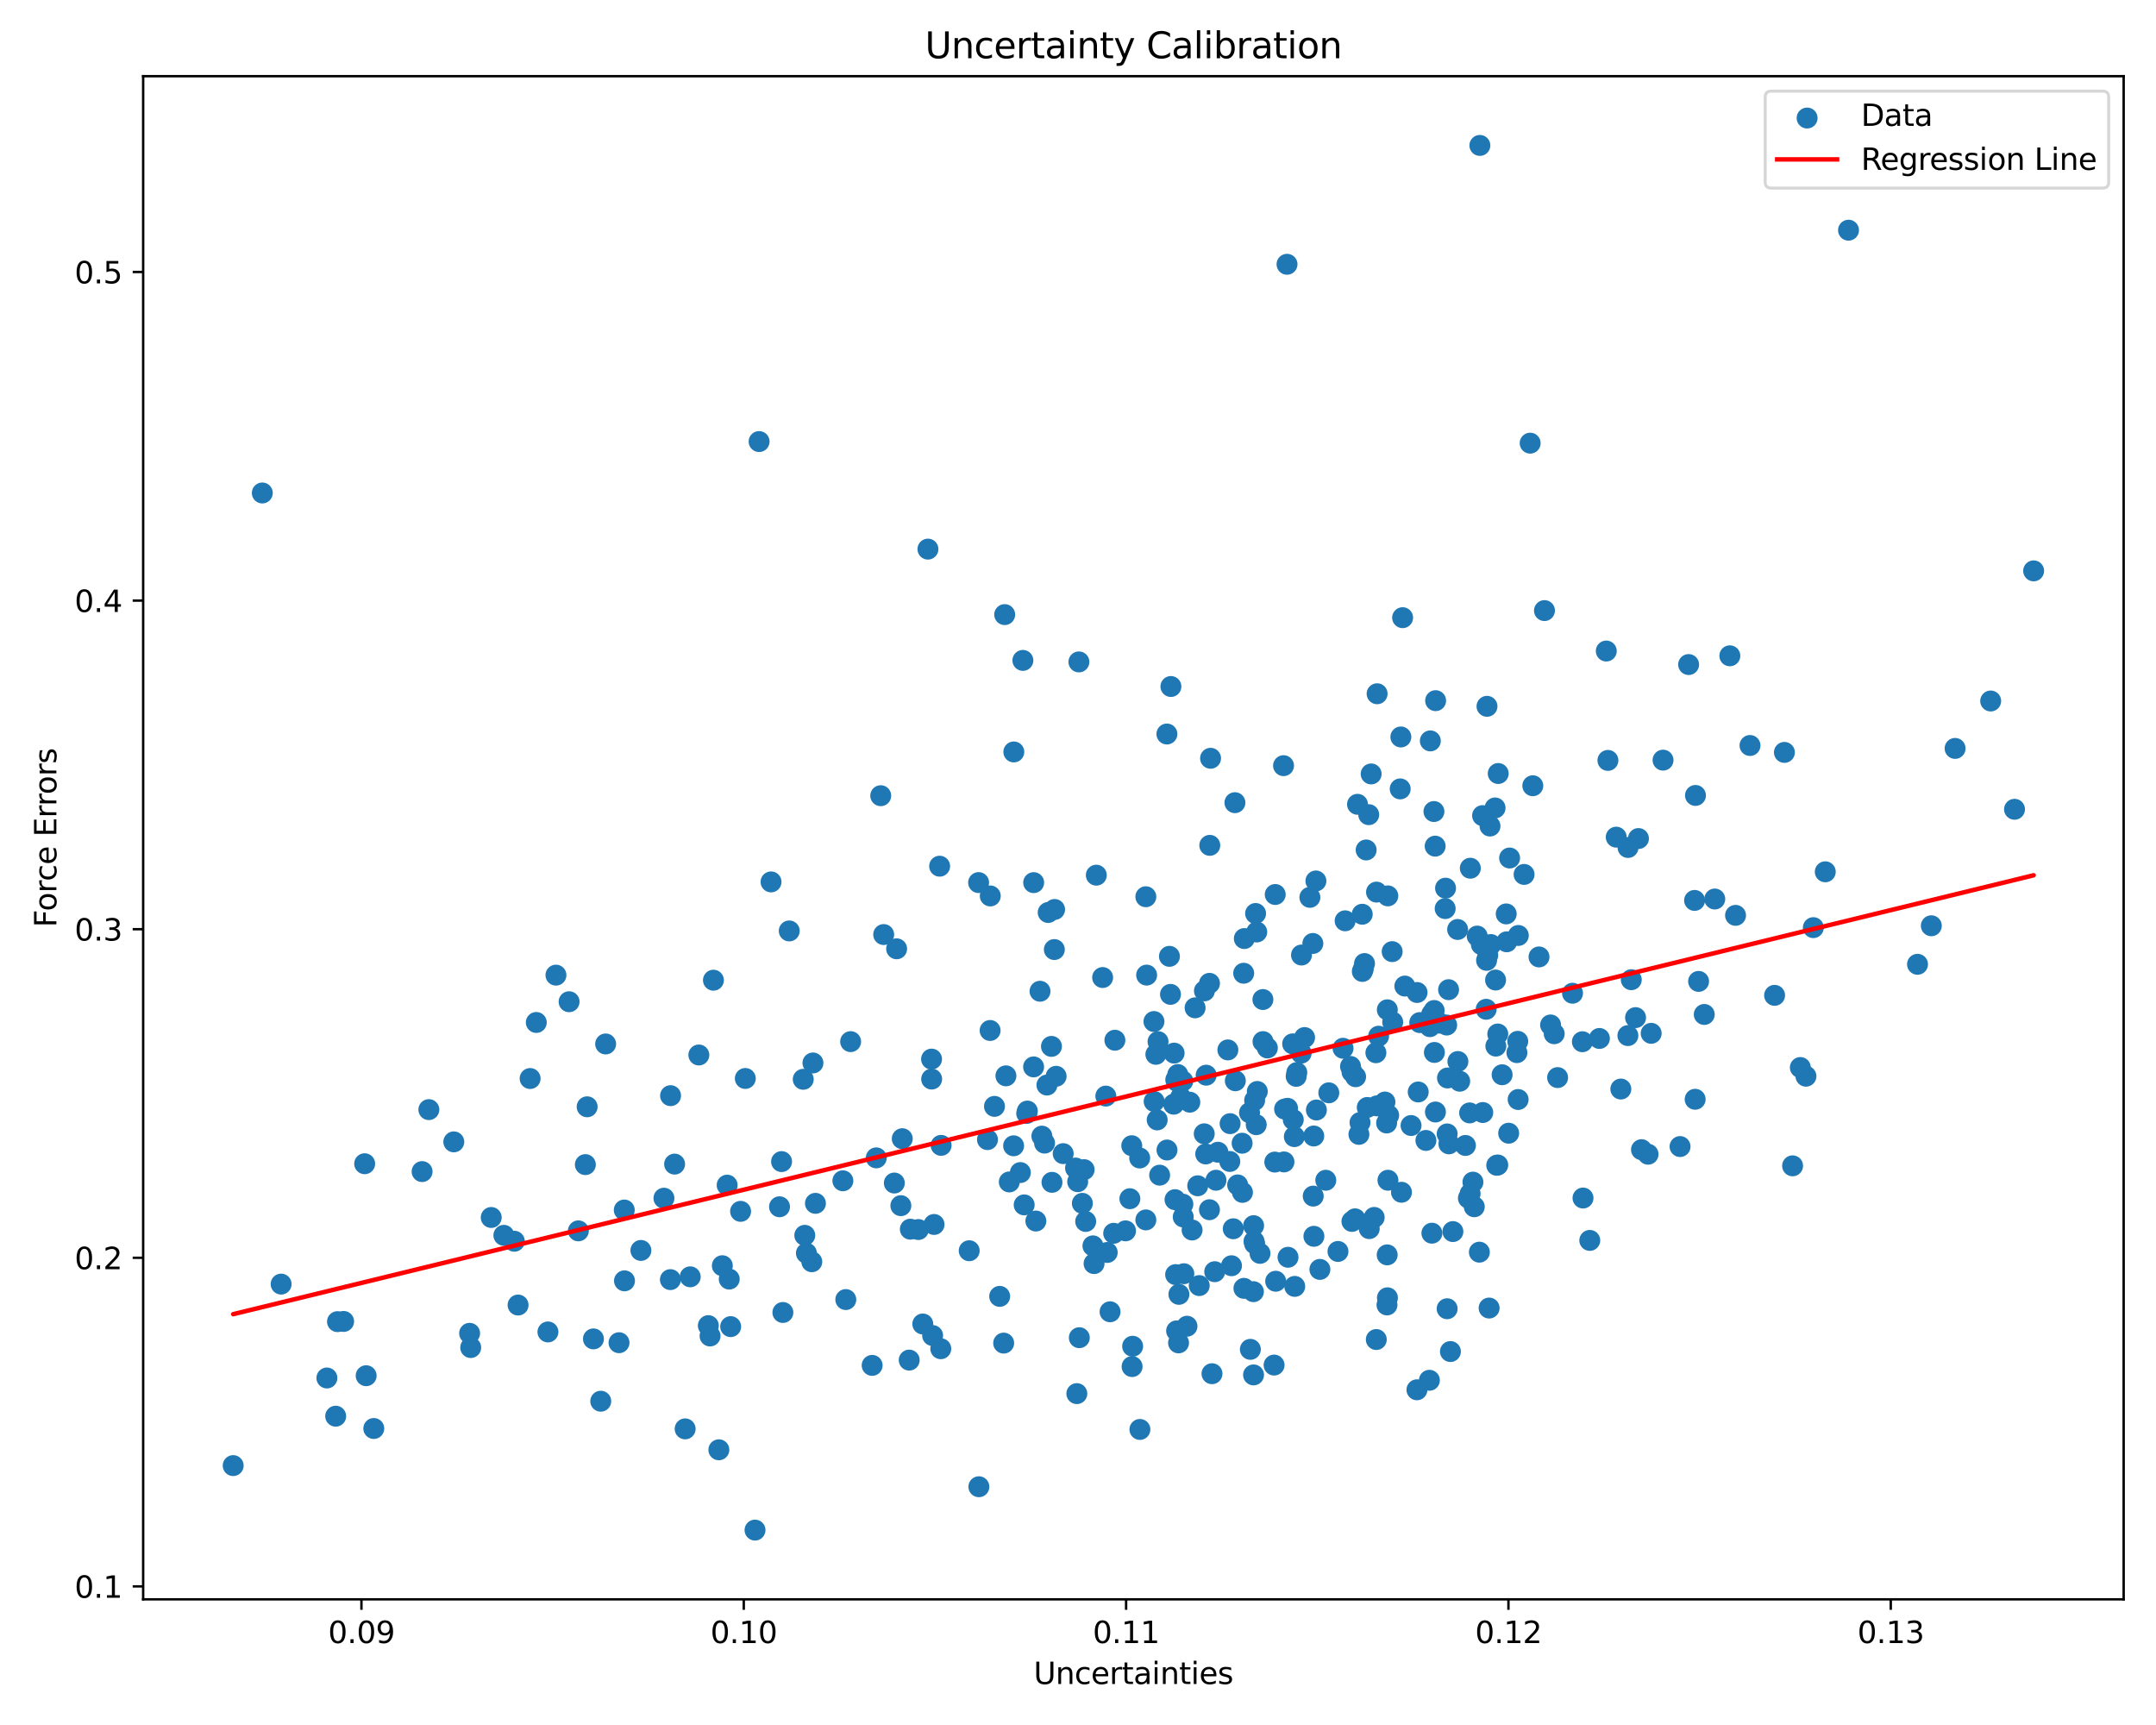 <?xml version="1.0" encoding="utf-8" standalone="no"?>
<!DOCTYPE svg PUBLIC "-//W3C//DTD SVG 1.1//EN"
  "http://www.w3.org/Graphics/SVG/1.1/DTD/svg11.dtd">
<svg xmlns:xlink="http://www.w3.org/1999/xlink" width="720pt" height="576pt" viewBox="0 0 720 576" xmlns="http://www.w3.org/2000/svg" version="1.1">
 <defs>
  <style type="text/css">*{stroke-linejoin: round; stroke-linecap: butt}</style>
 </defs>
 <g id="figure_1">
  <g id="patch_1">
   <path d="M 0 576 
L 720 576 
L 720 0 
L 0 0 
z
" style="fill: #ffffff"/>
  </g>
  <g id="axes_1">
   <g id="patch_2">
    <path d="M 47.81 534.04 
L 709.2 534.04 
L 709.2 25.44 
L 47.81 25.44 
z
" style="fill: #ffffff"/>
   </g>
   <g id="PathCollection_1">
    <defs>
     <path id="mc7ccb0e125" d="M 0 3 
C 0.796 3 1.559 2.684 2.121 2.121 
C 2.684 1.559 3 0.796 3 0 
C 3 -0.796 2.684 -1.559 2.121 -2.121 
C 1.559 -2.684 0.796 -3 0 -3 
C -0.796 -3 -1.559 -2.684 -2.121 -2.121 
C -2.684 -1.559 -3 -0.796 -3 0 
C -3 0.796 -2.684 1.559 -2.121 2.121 
C -1.559 2.684 -0.796 3 0 3 
z
" style="stroke: #1f77b4"/>
    </defs>
    <g clip-path="url(#pdde251d360)">
     <use xlink:href="#mc7ccb0e125" x="386.444" y="373.955" style="fill: #1f77b4; stroke: #1f77b4"/>
     <use xlink:href="#mc7ccb0e125" x="206.722" y="448.349" style="fill: #1f77b4; stroke: #1f77b4"/>
     <use xlink:href="#mc7ccb0e125" x="397.344" y="368.035" style="fill: #1f77b4; stroke: #1f77b4"/>
     <use xlink:href="#mc7ccb0e125" x="360.44" y="446.673" style="fill: #1f77b4; stroke: #1f77b4"/>
     <use xlink:href="#mc7ccb0e125" x="483.394" y="359.953" style="fill: #1f77b4; stroke: #1f77b4"/>
     <use xlink:href="#mc7ccb0e125" x="396.395" y="442.843" style="fill: #1f77b4; stroke: #1f77b4"/>
     <use xlink:href="#mc7ccb0e125" x="87.597" y="164.612" style="fill: #1f77b4; stroke: #1f77b4"/>
     <use xlink:href="#mc7ccb0e125" x="468.024" y="398.111" style="fill: #1f77b4; stroke: #1f77b4"/>
     <use xlink:href="#mc7ccb0e125" x="609.555" y="291.105" style="fill: #1f77b4; stroke: #1f77b4"/>
     <use xlink:href="#mc7ccb0e125" x="569.141" y="338.74" style="fill: #1f77b4; stroke: #1f77b4"/>
     <use xlink:href="#mc7ccb0e125" x="291.258" y="455.919" style="fill: #1f77b4; stroke: #1f77b4"/>
     <use xlink:href="#mc7ccb0e125" x="411.845" y="410.3" style="fill: #1f77b4; stroke: #1f77b4"/>
     <use xlink:href="#mc7ccb0e125" x="238.253" y="327.302" style="fill: #1f77b4; stroke: #1f77b4"/>
     <use xlink:href="#mc7ccb0e125" x="247.323" y="404.484" style="fill: #1f77b4; stroke: #1f77b4"/>
     <use xlink:href="#mc7ccb0e125" x="464.917" y="317.759" style="fill: #1f77b4; stroke: #1f77b4"/>
     <use xlink:href="#mc7ccb0e125" x="236.548" y="442.648" style="fill: #1f77b4; stroke: #1f77b4"/>
     <use xlink:href="#mc7ccb0e125" x="294.123" y="265.697" style="fill: #1f77b4; stroke: #1f77b4"/>
     <use xlink:href="#mc7ccb0e125" x="109.168" y="460.127" style="fill: #1f77b4; stroke: #1f77b4"/>
     <use xlink:href="#mc7ccb0e125" x="253.504" y="147.442" style="fill: #1f77b4; stroke: #1f77b4"/>
     <use xlink:href="#mc7ccb0e125" x="603.101" y="359.357" style="fill: #1f77b4; stroke: #1f77b4"/>
     <use xlink:href="#mc7ccb0e125" x="306.69" y="410.558" style="fill: #1f77b4; stroke: #1f77b4"/>
     <use xlink:href="#mc7ccb0e125" x="410.795" y="375.202" style="fill: #1f77b4; stroke: #1f77b4"/>
     <use xlink:href="#mc7ccb0e125" x="284.069" y="347.815" style="fill: #1f77b4; stroke: #1f77b4"/>
     <use xlink:href="#mc7ccb0e125" x="223.941" y="365.856" style="fill: #1f77b4; stroke: #1f77b4"/>
     <use xlink:href="#mc7ccb0e125" x="449.211" y="307.472" style="fill: #1f77b4; stroke: #1f77b4"/>
     <use xlink:href="#mc7ccb0e125" x="171.765" y="414.468" style="fill: #1f77b4; stroke: #1f77b4"/>
     <use xlink:href="#mc7ccb0e125" x="233.38" y="352.277" style="fill: #1f77b4; stroke: #1f77b4"/>
     <use xlink:href="#mc7ccb0e125" x="525.146" y="331.651" style="fill: #1f77b4; stroke: #1f77b4"/>
     <use xlink:href="#mc7ccb0e125" x="426.018" y="427.824" style="fill: #1f77b4; stroke: #1f77b4"/>
     <use xlink:href="#mc7ccb0e125" x="369.291" y="366.001" style="fill: #1f77b4; stroke: #1f77b4"/>
     <use xlink:href="#mc7ccb0e125" x="478.121" y="338.625" style="fill: #1f77b4; stroke: #1f77b4"/>
     <use xlink:href="#mc7ccb0e125" x="370.706" y="438.02" style="fill: #1f77b4; stroke: #1f77b4"/>
     <use xlink:href="#mc7ccb0e125" x="300.841" y="402.589" style="fill: #1f77b4; stroke: #1f77b4"/>
     <use xlink:href="#mc7ccb0e125" x="359.894" y="394.587" style="fill: #1f77b4; stroke: #1f77b4"/>
     <use xlink:href="#mc7ccb0e125" x="377.324" y="400.264" style="fill: #1f77b4; stroke: #1f77b4"/>
     <use xlink:href="#mc7ccb0e125" x="487.473" y="361.032" style="fill: #1f77b4; stroke: #1f77b4"/>
     <use xlink:href="#mc7ccb0e125" x="425.866" y="298.685" style="fill: #1f77b4; stroke: #1f77b4"/>
     <use xlink:href="#mc7ccb0e125" x="434.53" y="351.665" style="fill: #1f77b4; stroke: #1f77b4"/>
     <use xlink:href="#mc7ccb0e125" x="483.867" y="381.947" style="fill: #1f77b4; stroke: #1f77b4"/>
     <use xlink:href="#mc7ccb0e125" x="351.313" y="394.799" style="fill: #1f77b4; stroke: #1f77b4"/>
     <use xlink:href="#mc7ccb0e125" x="371.92" y="411.814" style="fill: #1f77b4; stroke: #1f77b4"/>
     <use xlink:href="#mc7ccb0e125" x="230.5" y="426.346" style="fill: #1f77b4; stroke: #1f77b4"/>
     <use xlink:href="#mc7ccb0e125" x="340.749" y="391.533" style="fill: #1f77b4; stroke: #1f77b4"/>
     <use xlink:href="#mc7ccb0e125" x="483.275" y="437.005" style="fill: #1f77b4; stroke: #1f77b4"/>
     <use xlink:href="#mc7ccb0e125" x="208.474" y="404.039" style="fill: #1f77b4; stroke: #1f77b4"/>
     <use xlink:href="#mc7ccb0e125" x="392.4" y="400.583" style="fill: #1f77b4; stroke: #1f77b4"/>
     <use xlink:href="#mc7ccb0e125" x="121.784" y="388.586" style="fill: #1f77b4; stroke: #1f77b4"/>
     <use xlink:href="#mc7ccb0e125" x="493.318" y="312.573" style="fill: #1f77b4; stroke: #1f77b4"/>
     <use xlink:href="#mc7ccb0e125" x="494.205" y="48.558" style="fill: #1f77b4; stroke: #1f77b4"/>
     <use xlink:href="#mc7ccb0e125" x="451.516" y="357.963" style="fill: #1f77b4; stroke: #1f77b4"/>
     <use xlink:href="#mc7ccb0e125" x="151.547" y="381.284" style="fill: #1f77b4; stroke: #1f77b4"/>
     <use xlink:href="#mc7ccb0e125" x="478.94" y="337.42" style="fill: #1f77b4; stroke: #1f77b4"/>
     <use xlink:href="#mc7ccb0e125" x="480.79" y="341.641" style="fill: #1f77b4; stroke: #1f77b4"/>
     <use xlink:href="#mc7ccb0e125" x="402.223" y="330.86" style="fill: #1f77b4; stroke: #1f77b4"/>
     <use xlink:href="#mc7ccb0e125" x="455.681" y="321.745" style="fill: #1f77b4; stroke: #1f77b4"/>
     <use xlink:href="#mc7ccb0e125" x="223.879" y="427.282" style="fill: #1f77b4; stroke: #1f77b4"/>
     <use xlink:href="#mc7ccb0e125" x="478.867" y="270.981" style="fill: #1f77b4; stroke: #1f77b4"/>
     <use xlink:href="#mc7ccb0e125" x="584.419" y="248.93" style="fill: #1f77b4; stroke: #1f77b4"/>
     <use xlink:href="#mc7ccb0e125" x="404.27" y="253.202" style="fill: #1f77b4; stroke: #1f77b4"/>
     <use xlink:href="#mc7ccb0e125" x="299.43" y="316.816" style="fill: #1f77b4; stroke: #1f77b4"/>
     <use xlink:href="#mc7ccb0e125" x="362.567" y="407.854" style="fill: #1f77b4; stroke: #1f77b4"/>
     <use xlink:href="#mc7ccb0e125" x="446.82" y="417.877" style="fill: #1f77b4; stroke: #1f77b4"/>
     <use xlink:href="#mc7ccb0e125" x="385.43" y="367.789" style="fill: #1f77b4; stroke: #1f77b4"/>
     <use xlink:href="#mc7ccb0e125" x="499.836" y="389.104" style="fill: #1f77b4; stroke: #1f77b4"/>
     <use xlink:href="#mc7ccb0e125" x="565.907" y="300.663" style="fill: #1f77b4; stroke: #1f77b4"/>
     <use xlink:href="#mc7ccb0e125" x="477.662" y="247.394" style="fill: #1f77b4; stroke: #1f77b4"/>
     <use xlink:href="#mc7ccb0e125" x="403.911" y="328.349" style="fill: #1f77b4; stroke: #1f77b4"/>
     <use xlink:href="#mc7ccb0e125" x="382.919" y="325.6" style="fill: #1f77b4; stroke: #1f77b4"/>
     <use xlink:href="#mc7ccb0e125" x="536.964" y="253.909" style="fill: #1f77b4; stroke: #1f77b4"/>
     <use xlink:href="#mc7ccb0e125" x="500.333" y="258.286" style="fill: #1f77b4; stroke: #1f77b4"/>
     <use xlink:href="#mc7ccb0e125" x="349.623" y="362.313" style="fill: #1f77b4; stroke: #1f77b4"/>
     <use xlink:href="#mc7ccb0e125" x="546.2" y="339.797" style="fill: #1f77b4; stroke: #1f77b4"/>
     <use xlink:href="#mc7ccb0e125" x="513.957" y="319.533" style="fill: #1f77b4; stroke: #1f77b4"/>
     <use xlink:href="#mc7ccb0e125" x="500.178" y="389.001" style="fill: #1f77b4; stroke: #1f77b4"/>
     <use xlink:href="#mc7ccb0e125" x="372.32" y="347.346" style="fill: #1f77b4; stroke: #1f77b4"/>
     <use xlink:href="#mc7ccb0e125" x="362.048" y="390.564" style="fill: #1f77b4; stroke: #1f77b4"/>
     <use xlink:href="#mc7ccb0e125" x="395.342" y="425.315" style="fill: #1f77b4; stroke: #1f77b4"/>
     <use xlink:href="#mc7ccb0e125" x="463.748" y="372.419" style="fill: #1f77b4; stroke: #1f77b4"/>
     <use xlink:href="#mc7ccb0e125" x="672.754" y="270.23" style="fill: #1f77b4; stroke: #1f77b4"/>
     <use xlink:href="#mc7ccb0e125" x="508.972" y="291.983" style="fill: #1f77b4; stroke: #1f77b4"/>
     <use xlink:href="#mc7ccb0e125" x="282.459" y="433.942" style="fill: #1f77b4; stroke: #1f77b4"/>
     <use xlink:href="#mc7ccb0e125" x="241.225" y="422.64" style="fill: #1f77b4; stroke: #1f77b4"/>
     <use xlink:href="#mc7ccb0e125" x="313.793" y="289.233" style="fill: #1f77b4; stroke: #1f77b4"/>
     <use xlink:href="#mc7ccb0e125" x="330.704" y="299.168" style="fill: #1f77b4; stroke: #1f77b4"/>
     <use xlink:href="#mc7ccb0e125" x="497.589" y="275.824" style="fill: #1f77b4; stroke: #1f77b4"/>
     <use xlink:href="#mc7ccb0e125" x="377.951" y="382.567" style="fill: #1f77b4; stroke: #1f77b4"/>
     <use xlink:href="#mc7ccb0e125" x="341.592" y="220.516" style="fill: #1f77b4; stroke: #1f77b4"/>
     <use xlink:href="#mc7ccb0e125" x="572.651" y="300.192" style="fill: #1f77b4; stroke: #1f77b4"/>
     <use xlink:href="#mc7ccb0e125" x="438.777" y="412.816" style="fill: #1f77b4; stroke: #1f77b4"/>
     <use xlink:href="#mc7ccb0e125" x="411.259" y="422.648" style="fill: #1f77b4; stroke: #1f77b4"/>
     <use xlink:href="#mc7ccb0e125" x="248.898" y="360.115" style="fill: #1f77b4; stroke: #1f77b4"/>
     <use xlink:href="#mc7ccb0e125" x="415.33" y="324.978" style="fill: #1f77b4; stroke: #1f77b4"/>
     <use xlink:href="#mc7ccb0e125" x="463.34" y="433.352" style="fill: #1f77b4; stroke: #1f77b4"/>
     <use xlink:href="#mc7ccb0e125" x="506.854" y="347.712" style="fill: #1f77b4; stroke: #1f77b4"/>
     <use xlink:href="#mc7ccb0e125" x="112.105" y="472.882" style="fill: #1f77b4; stroke: #1f77b4"/>
     <use xlink:href="#mc7ccb0e125" x="382.658" y="407.342" style="fill: #1f77b4; stroke: #1f77b4"/>
     <use xlink:href="#mc7ccb0e125" x="467.82" y="246.079" style="fill: #1f77b4; stroke: #1f77b4"/>
     <use xlink:href="#mc7ccb0e125" x="432.862" y="359.403" style="fill: #1f77b4; stroke: #1f77b4"/>
     <use xlink:href="#mc7ccb0e125" x="417.558" y="450.562" style="fill: #1f77b4; stroke: #1f77b4"/>
     <use xlink:href="#mc7ccb0e125" x="473.234" y="331.409" style="fill: #1f77b4; stroke: #1f77b4"/>
     <use xlink:href="#mc7ccb0e125" x="499.541" y="349.305" style="fill: #1f77b4; stroke: #1f77b4"/>
     <use xlink:href="#mc7ccb0e125" x="459.481" y="351.522" style="fill: #1f77b4; stroke: #1f77b4"/>
     <use xlink:href="#mc7ccb0e125" x="345.172" y="356.251" style="fill: #1f77b4; stroke: #1f77b4"/>
     <use xlink:href="#mc7ccb0e125" x="386.005" y="352.057" style="fill: #1f77b4; stroke: #1f77b4"/>
     <use xlink:href="#mc7ccb0e125" x="483.124" y="342.278" style="fill: #1f77b4; stroke: #1f77b4"/>
     <use xlink:href="#mc7ccb0e125" x="404.011" y="282.275" style="fill: #1f77b4; stroke: #1f77b4"/>
     <use xlink:href="#mc7ccb0e125" x="182.987" y="444.753" style="fill: #1f77b4; stroke: #1f77b4"/>
     <use xlink:href="#mc7ccb0e125" x="168.268" y="412.493" style="fill: #1f77b4; stroke: #1f77b4"/>
     <use xlink:href="#mc7ccb0e125" x="342.025" y="402.326" style="fill: #1f77b4; stroke: #1f77b4"/>
     <use xlink:href="#mc7ccb0e125" x="439.451" y="294.166" style="fill: #1f77b4; stroke: #1f77b4"/>
     <use xlink:href="#mc7ccb0e125" x="517.821" y="342.248" style="fill: #1f77b4; stroke: #1f77b4"/>
     <use xlink:href="#mc7ccb0e125" x="497.875" y="315.392" style="fill: #1f77b4; stroke: #1f77b4"/>
     <use xlink:href="#mc7ccb0e125" x="459.808" y="369.261" style="fill: #1f77b4; stroke: #1f77b4"/>
     <use xlink:href="#mc7ccb0e125" x="237.128" y="446.102" style="fill: #1f77b4; stroke: #1f77b4"/>
     <use xlink:href="#mc7ccb0e125" x="303.632" y="454.156" style="fill: #1f77b4; stroke: #1f77b4"/>
     <use xlink:href="#mc7ccb0e125" x="260.322" y="402.957" style="fill: #1f77b4; stroke: #1f77b4"/>
     <use xlink:href="#mc7ccb0e125" x="477.503" y="342.818" style="fill: #1f77b4; stroke: #1f77b4"/>
     <use xlink:href="#mc7ccb0e125" x="483.28" y="378.632" style="fill: #1f77b4; stroke: #1f77b4"/>
     <use xlink:href="#mc7ccb0e125" x="360.305" y="221.022" style="fill: #1f77b4; stroke: #1f77b4"/>
     <use xlink:href="#mc7ccb0e125" x="337.052" y="394.667" style="fill: #1f77b4; stroke: #1f77b4"/>
     <use xlink:href="#mc7ccb0e125" x="457.898" y="258.428" style="fill: #1f77b4; stroke: #1f77b4"/>
     <use xlink:href="#mc7ccb0e125" x="403.899" y="403.942" style="fill: #1f77b4; stroke: #1f77b4"/>
     <use xlink:href="#mc7ccb0e125" x="292.629" y="386.628" style="fill: #1f77b4; stroke: #1f77b4"/>
     <use xlink:href="#mc7ccb0e125" x="495.109" y="272.346" style="fill: #1f77b4; stroke: #1f77b4"/>
     <use xlink:href="#mc7ccb0e125" x="225.285" y="388.709" style="fill: #1f77b4; stroke: #1f77b4"/>
     <use xlink:href="#mc7ccb0e125" x="345.196" y="294.724" style="fill: #1f77b4; stroke: #1f77b4"/>
     <use xlink:href="#mc7ccb0e125" x="454.92" y="305.278" style="fill: #1f77b4; stroke: #1f77b4"/>
     <use xlink:href="#mc7ccb0e125" x="200.623" y="467.883" style="fill: #1f77b4; stroke: #1f77b4"/>
     <use xlink:href="#mc7ccb0e125" x="431.685" y="348.555" style="fill: #1f77b4; stroke: #1f77b4"/>
     <use xlink:href="#mc7ccb0e125" x="359.608" y="465.347" style="fill: #1f77b4; stroke: #1f77b4"/>
     <use xlink:href="#mc7ccb0e125" x="364.984" y="416.012" style="fill: #1f77b4; stroke: #1f77b4"/>
     <use xlink:href="#mc7ccb0e125" x="333.845" y="432.874" style="fill: #1f77b4; stroke: #1f77b4"/>
     <use xlink:href="#mc7ccb0e125" x="244.011" y="442.975" style="fill: #1f77b4; stroke: #1f77b4"/>
     <use xlink:href="#mc7ccb0e125" x="387.264" y="392.402" style="fill: #1f77b4; stroke: #1f77b4"/>
     <use xlink:href="#mc7ccb0e125" x="329.771" y="380.533" style="fill: #1f77b4; stroke: #1f77b4"/>
     <use xlink:href="#mc7ccb0e125" x="398.101" y="410.713" style="fill: #1f77b4; stroke: #1f77b4"/>
     <use xlink:href="#mc7ccb0e125" x="496.442" y="320.673" style="fill: #1f77b4; stroke: #1f77b4"/>
     <use xlink:href="#mc7ccb0e125" x="335.521" y="205.223" style="fill: #1f77b4; stroke: #1f77b4"/>
     <use xlink:href="#mc7ccb0e125" x="410.689" y="387.83" style="fill: #1f77b4; stroke: #1f77b4"/>
     <use xlink:href="#mc7ccb0e125" x="311.93" y="408.866" style="fill: #1f77b4; stroke: #1f77b4"/>
     <use xlink:href="#mc7ccb0e125" x="173.011" y="435.771" style="fill: #1f77b4; stroke: #1f77b4"/>
     <use xlink:href="#mc7ccb0e125" x="272.318" y="401.813" style="fill: #1f77b4; stroke: #1f77b4"/>
     <use xlink:href="#mc7ccb0e125" x="338.566" y="251.084" style="fill: #1f77b4; stroke: #1f77b4"/>
     <use xlink:href="#mc7ccb0e125" x="577.683" y="218.983" style="fill: #1f77b4; stroke: #1f77b4"/>
     <use xlink:href="#mc7ccb0e125" x="469.157" y="329.265" style="fill: #1f77b4; stroke: #1f77b4"/>
     <use xlink:href="#mc7ccb0e125" x="485.197" y="411.241" style="fill: #1f77b4; stroke: #1f77b4"/>
     <use xlink:href="#mc7ccb0e125" x="679.137" y="190.621" style="fill: #1f77b4; stroke: #1f77b4"/>
     <use xlink:href="#mc7ccb0e125" x="414.921" y="398.15" style="fill: #1f77b4; stroke: #1f77b4"/>
     <use xlink:href="#mc7ccb0e125" x="598.64" y="389.286" style="fill: #1f77b4; stroke: #1f77b4"/>
     <use xlink:href="#mc7ccb0e125" x="343.088" y="371" style="fill: #1f77b4; stroke: #1f77b4"/>
     <use xlink:href="#mc7ccb0e125" x="454.952" y="324.376" style="fill: #1f77b4; stroke: #1f77b4"/>
     <use xlink:href="#mc7ccb0e125" x="494.71" y="315.412" style="fill: #1f77b4; stroke: #1f77b4"/>
     <use xlink:href="#mc7ccb0e125" x="352.181" y="303.684" style="fill: #1f77b4; stroke: #1f77b4"/>
     <use xlink:href="#mc7ccb0e125" x="490.783" y="371.617" style="fill: #1f77b4; stroke: #1f77b4"/>
     <use xlink:href="#mc7ccb0e125" x="486.778" y="310.364" style="fill: #1f77b4; stroke: #1f77b4"/>
     <use xlink:href="#mc7ccb0e125" x="435.667" y="346.445" style="fill: #1f77b4; stroke: #1f77b4"/>
     <use xlink:href="#mc7ccb0e125" x="463.252" y="419.017" style="fill: #1f77b4; stroke: #1f77b4"/>
     <use xlink:href="#mc7ccb0e125" x="453.811" y="378.786" style="fill: #1f77b4; stroke: #1f77b4"/>
     <use xlink:href="#mc7ccb0e125" x="418.988" y="367.423" style="fill: #1f77b4; stroke: #1f77b4"/>
     <use xlink:href="#mc7ccb0e125" x="473.191" y="464.069" style="fill: #1f77b4; stroke: #1f77b4"/>
     <use xlink:href="#mc7ccb0e125" x="380.601" y="386.671" style="fill: #1f77b4; stroke: #1f77b4"/>
     <use xlink:href="#mc7ccb0e125" x="544.773" y="327.139" style="fill: #1f77b4; stroke: #1f77b4"/>
     <use xlink:href="#mc7ccb0e125" x="555.378" y="253.823" style="fill: #1f77b4; stroke: #1f77b4"/>
     <use xlink:href="#mc7ccb0e125" x="465.098" y="341.302" style="fill: #1f77b4; stroke: #1f77b4"/>
     <use xlink:href="#mc7ccb0e125" x="114.751" y="441.247" style="fill: #1f77b4; stroke: #1f77b4"/>
     <use xlink:href="#mc7ccb0e125" x="359.179" y="390.025" style="fill: #1f77b4; stroke: #1f77b4"/>
     <use xlink:href="#mc7ccb0e125" x="592.63" y="332.356" style="fill: #1f77b4; stroke: #1f77b4"/>
     <use xlink:href="#mc7ccb0e125" x="342.869" y="371.789" style="fill: #1f77b4; stroke: #1f77b4"/>
     <use xlink:href="#mc7ccb0e125" x="366.118" y="292.229" style="fill: #1f77b4; stroke: #1f77b4"/>
     <use xlink:href="#mc7ccb0e125" x="478.185" y="411.777" style="fill: #1f77b4; stroke: #1f77b4"/>
     <use xlink:href="#mc7ccb0e125" x="391.028" y="229.232" style="fill: #1f77b4; stroke: #1f77b4"/>
     <use xlink:href="#mc7ccb0e125" x="271.105" y="421.313" style="fill: #1f77b4; stroke: #1f77b4"/>
     <use xlink:href="#mc7ccb0e125" x="605.564" y="309.75" style="fill: #1f77b4; stroke: #1f77b4"/>
     <use xlink:href="#mc7ccb0e125" x="496.585" y="235.848" style="fill: #1f77b4; stroke: #1f77b4"/>
     <use xlink:href="#mc7ccb0e125" x="511.881" y="262.371" style="fill: #1f77b4; stroke: #1f77b4"/>
     <use xlink:href="#mc7ccb0e125" x="460.389" y="346.002" style="fill: #1f77b4; stroke: #1f77b4"/>
     <use xlink:href="#mc7ccb0e125" x="474.12" y="341.458" style="fill: #1f77b4; stroke: #1f77b4"/>
     <use xlink:href="#mc7ccb0e125" x="394.266" y="366.423" style="fill: #1f77b4; stroke: #1f77b4"/>
     <use xlink:href="#mc7ccb0e125" x="269.299" y="418.451" style="fill: #1f77b4; stroke: #1f77b4"/>
     <use xlink:href="#mc7ccb0e125" x="304.007" y="410.441" style="fill: #1f77b4; stroke: #1f77b4"/>
     <use xlink:href="#mc7ccb0e125" x="440.782" y="423.868" style="fill: #1f77b4; stroke: #1f77b4"/>
     <use xlink:href="#mc7ccb0e125" x="400.488" y="429.274" style="fill: #1f77b4; stroke: #1f77b4"/>
     <use xlink:href="#mc7ccb0e125" x="451.015" y="356.1" style="fill: #1f77b4; stroke: #1f77b4"/>
     <use xlink:href="#mc7ccb0e125" x="561.06" y="382.849" style="fill: #1f77b4; stroke: #1f77b4"/>
     <use xlink:href="#mc7ccb0e125" x="504.135" y="286.5" style="fill: #1f77b4; stroke: #1f77b4"/>
     <use xlink:href="#mc7ccb0e125" x="382.655" y="299.433" style="fill: #1f77b4; stroke: #1f77b4"/>
     <use xlink:href="#mc7ccb0e125" x="415.542" y="313.395" style="fill: #1f77b4; stroke: #1f77b4"/>
     <use xlink:href="#mc7ccb0e125" x="177.034" y="360.133" style="fill: #1f77b4; stroke: #1f77b4"/>
     <use xlink:href="#mc7ccb0e125" x="471.225" y="375.827" style="fill: #1f77b4; stroke: #1f77b4"/>
     <use xlink:href="#mc7ccb0e125" x="530.911" y="414.187" style="fill: #1f77b4; stroke: #1f77b4"/>
     <use xlink:href="#mc7ccb0e125" x="252.14" y="510.922" style="fill: #1f77b4; stroke: #1f77b4"/>
     <use xlink:href="#mc7ccb0e125" x="490.376" y="400.086" style="fill: #1f77b4; stroke: #1f77b4"/>
     <use xlink:href="#mc7ccb0e125" x="566.097" y="367.061" style="fill: #1f77b4; stroke: #1f77b4"/>
     <use xlink:href="#mc7ccb0e125" x="390.886" y="332.034" style="fill: #1f77b4; stroke: #1f77b4"/>
     <use xlink:href="#mc7ccb0e125" x="494.037" y="418.114" style="fill: #1f77b4; stroke: #1f77b4"/>
     <use xlink:href="#mc7ccb0e125" x="484.371" y="451.298" style="fill: #1f77b4; stroke: #1f77b4"/>
     <use xlink:href="#mc7ccb0e125" x="511.001" y="147.976" style="fill: #1f77b4; stroke: #1f77b4"/>
     <use xlink:href="#mc7ccb0e125" x="406.728" y="384.746" style="fill: #1f77b4; stroke: #1f77b4"/>
     <use xlink:href="#mc7ccb0e125" x="443.755" y="364.907" style="fill: #1f77b4; stroke: #1f77b4"/>
     <use xlink:href="#mc7ccb0e125" x="77.873" y="489.382" style="fill: #1f77b4; stroke: #1f77b4"/>
     <use xlink:href="#mc7ccb0e125" x="368.227" y="326.41" style="fill: #1f77b4; stroke: #1f77b4"/>
     <use xlink:href="#mc7ccb0e125" x="352.101" y="317.068" style="fill: #1f77b4; stroke: #1f77b4"/>
     <use xlink:href="#mc7ccb0e125" x="420.781" y="418.517" style="fill: #1f77b4; stroke: #1f77b4"/>
     <use xlink:href="#mc7ccb0e125" x="419.878" y="364.457" style="fill: #1f77b4; stroke: #1f77b4"/>
     <use xlink:href="#mc7ccb0e125" x="309.885" y="183.358" style="fill: #1f77b4; stroke: #1f77b4"/>
     <use xlink:href="#mc7ccb0e125" x="430.133" y="419.818" style="fill: #1f77b4; stroke: #1f77b4"/>
     <use xlink:href="#mc7ccb0e125" x="439.614" y="370.644" style="fill: #1f77b4; stroke: #1f77b4"/>
     <use xlink:href="#mc7ccb0e125" x="463.063" y="374.976" style="fill: #1f77b4; stroke: #1f77b4"/>
     <use xlink:href="#mc7ccb0e125" x="93.883" y="428.778" style="fill: #1f77b4; stroke: #1f77b4"/>
     <use xlink:href="#mc7ccb0e125" x="595.906" y="251.238" style="fill: #1f77b4; stroke: #1f77b4"/>
     <use xlink:href="#mc7ccb0e125" x="208.549" y="427.687" style="fill: #1f77b4; stroke: #1f77b4"/>
     <use xlink:href="#mc7ccb0e125" x="434.634" y="318.898" style="fill: #1f77b4; stroke: #1f77b4"/>
     <use xlink:href="#mc7ccb0e125" x="351.136" y="349.404" style="fill: #1f77b4; stroke: #1f77b4"/>
     <use xlink:href="#mc7ccb0e125" x="459.89" y="231.656" style="fill: #1f77b4; stroke: #1f77b4"/>
     <use xlink:href="#mc7ccb0e125" x="421.783" y="347.803" style="fill: #1f77b4; stroke: #1f77b4"/>
     <use xlink:href="#mc7ccb0e125" x="428.64" y="255.664" style="fill: #1f77b4; stroke: #1f77b4"/>
     <use xlink:href="#mc7ccb0e125" x="454.182" y="374.832" style="fill: #1f77b4; stroke: #1f77b4"/>
     <use xlink:href="#mc7ccb0e125" x="419.52" y="375.549" style="fill: #1f77b4; stroke: #1f77b4"/>
     <use xlink:href="#mc7ccb0e125" x="355.057" y="385.212" style="fill: #1f77b4; stroke: #1f77b4"/>
     <use xlink:href="#mc7ccb0e125" x="541.279" y="363.642" style="fill: #1f77b4; stroke: #1f77b4"/>
     <use xlink:href="#mc7ccb0e125" x="404.749" y="458.7" style="fill: #1f77b4; stroke: #1f77b4"/>
     <use xlink:href="#mc7ccb0e125" x="455.262" y="323.572" style="fill: #1f77b4; stroke: #1f77b4"/>
     <use xlink:href="#mc7ccb0e125" x="501.634" y="358.873" style="fill: #1f77b4; stroke: #1f77b4"/>
     <use xlink:href="#mc7ccb0e125" x="462.499" y="367.978" style="fill: #1f77b4; stroke: #1f77b4"/>
     <use xlink:href="#mc7ccb0e125" x="506.573" y="351.49" style="fill: #1f77b4; stroke: #1f77b4"/>
     <use xlink:href="#mc7ccb0e125" x="412.541" y="360.879" style="fill: #1f77b4; stroke: #1f77b4"/>
     <use xlink:href="#mc7ccb0e125" x="369.758" y="418.214" style="fill: #1f77b4; stroke: #1f77b4"/>
     <use xlink:href="#mc7ccb0e125" x="489.381" y="382.481" style="fill: #1f77b4; stroke: #1f77b4"/>
     <use xlink:href="#mc7ccb0e125" x="179.096" y="341.416" style="fill: #1f77b4; stroke: #1f77b4"/>
     <use xlink:href="#mc7ccb0e125" x="652.909" y="249.904" style="fill: #1f77b4; stroke: #1f77b4"/>
     <use xlink:href="#mc7ccb0e125" x="361.454" y="401.816" style="fill: #1f77b4; stroke: #1f77b4"/>
     <use xlink:href="#mc7ccb0e125" x="459.688" y="297.886" style="fill: #1f77b4; stroke: #1f77b4"/>
     <use xlink:href="#mc7ccb0e125" x="425.724" y="388.034" style="fill: #1f77b4; stroke: #1f77b4"/>
     <use xlink:href="#mc7ccb0e125" x="410.048" y="350.582" style="fill: #1f77b4; stroke: #1f77b4"/>
     <use xlink:href="#mc7ccb0e125" x="330.651" y="344.091" style="fill: #1f77b4; stroke: #1f77b4"/>
     <use xlink:href="#mc7ccb0e125" x="506.987" y="367.138" style="fill: #1f77b4; stroke: #1f77b4"/>
     <use xlink:href="#mc7ccb0e125" x="456.595" y="369.795" style="fill: #1f77b4; stroke: #1f77b4"/>
     <use xlink:href="#mc7ccb0e125" x="402.796" y="359.019" style="fill: #1f77b4; stroke: #1f77b4"/>
     <use xlink:href="#mc7ccb0e125" x="378.065" y="456.314" style="fill: #1f77b4; stroke: #1f77b4"/>
     <use xlink:href="#mc7ccb0e125" x="214.032" y="417.535" style="fill: #1f77b4; stroke: #1f77b4"/>
     <use xlink:href="#mc7ccb0e125" x="281.48" y="394.28" style="fill: #1f77b4; stroke: #1f77b4"/>
     <use xlink:href="#mc7ccb0e125" x="451.479" y="407.849" style="fill: #1f77b4; stroke: #1f77b4"/>
     <use xlink:href="#mc7ccb0e125" x="418.624" y="459.098" style="fill: #1f77b4; stroke: #1f77b4"/>
     <use xlink:href="#mc7ccb0e125" x="479.369" y="371.314" style="fill: #1f77b4; stroke: #1f77b4"/>
     <use xlink:href="#mc7ccb0e125" x="311.129" y="360.316" style="fill: #1f77b4; stroke: #1f77b4"/>
     <use xlink:href="#mc7ccb0e125" x="543.678" y="282.989" style="fill: #1f77b4; stroke: #1f77b4"/>
     <use xlink:href="#mc7ccb0e125" x="392.099" y="351.65" style="fill: #1f77b4; stroke: #1f77b4"/>
     <use xlink:href="#mc7ccb0e125" x="392.599" y="425.607" style="fill: #1f77b4; stroke: #1f77b4"/>
     <use xlink:href="#mc7ccb0e125" x="406.078" y="394.097" style="fill: #1f77b4; stroke: #1f77b4"/>
     <use xlink:href="#mc7ccb0e125" x="335.929" y="359.239" style="fill: #1f77b4; stroke: #1f77b4"/>
     <use xlink:href="#mc7ccb0e125" x="392.928" y="444.394" style="fill: #1f77b4; stroke: #1f77b4"/>
     <use xlink:href="#mc7ccb0e125" x="391.955" y="368.704" style="fill: #1f77b4; stroke: #1f77b4"/>
     <use xlink:href="#mc7ccb0e125" x="393.582" y="448.404" style="fill: #1f77b4; stroke: #1f77b4"/>
     <use xlink:href="#mc7ccb0e125" x="399.983" y="395.948" style="fill: #1f77b4; stroke: #1f77b4"/>
     <use xlink:href="#mc7ccb0e125" x="482.617" y="303.385" style="fill: #1f77b4; stroke: #1f77b4"/>
     <use xlink:href="#mc7ccb0e125" x="497.296" y="436.775" style="fill: #1f77b4; stroke: #1f77b4"/>
     <use xlink:href="#mc7ccb0e125" x="457.26" y="410.254" style="fill: #1f77b4; stroke: #1f77b4"/>
     <use xlink:href="#mc7ccb0e125" x="314.177" y="450.356" style="fill: #1f77b4; stroke: #1f77b4"/>
     <use xlink:href="#mc7ccb0e125" x="243.53" y="427.103" style="fill: #1f77b4; stroke: #1f77b4"/>
     <use xlink:href="#mc7ccb0e125" x="389.689" y="245.097" style="fill: #1f77b4; stroke: #1f77b4"/>
     <use xlink:href="#mc7ccb0e125" x="193.147" y="410.999" style="fill: #1f77b4; stroke: #1f77b4"/>
     <use xlink:href="#mc7ccb0e125" x="380.673" y="477.31" style="fill: #1f77b4; stroke: #1f77b4"/>
     <use xlink:href="#mc7ccb0e125" x="428.78" y="387.984" style="fill: #1f77b4; stroke: #1f77b4"/>
     <use xlink:href="#mc7ccb0e125" x="308.169" y="442.098" style="fill: #1f77b4; stroke: #1f77b4"/>
     <use xlink:href="#mc7ccb0e125" x="350.042" y="304.692" style="fill: #1f77b4; stroke: #1f77b4"/>
     <use xlink:href="#mc7ccb0e125" x="515.779" y="203.883" style="fill: #1f77b4; stroke: #1f77b4"/>
     <use xlink:href="#mc7ccb0e125" x="579.591" y="305.647" style="fill: #1f77b4; stroke: #1f77b4"/>
     <use xlink:href="#mc7ccb0e125" x="433.072" y="358.144" style="fill: #1f77b4; stroke: #1f77b4"/>
     <use xlink:href="#mc7ccb0e125" x="415.411" y="430.194" style="fill: #1f77b4; stroke: #1f77b4"/>
     <use xlink:href="#mc7ccb0e125" x="392.648" y="360.547" style="fill: #1f77b4; stroke: #1f77b4"/>
     <use xlink:href="#mc7ccb0e125" x="491.888" y="394.728" style="fill: #1f77b4; stroke: #1f77b4"/>
     <use xlink:href="#mc7ccb0e125" x="453.34" y="268.57" style="fill: #1f77b4; stroke: #1f77b4"/>
     <use xlink:href="#mc7ccb0e125" x="479.274" y="282.539" style="fill: #1f77b4; stroke: #1f77b4"/>
     <use xlink:href="#mc7ccb0e125" x="419.309" y="305.025" style="fill: #1f77b4; stroke: #1f77b4"/>
     <use xlink:href="#mc7ccb0e125" x="640.358" y="321.992" style="fill: #1f77b4; stroke: #1f77b4"/>
     <use xlink:href="#mc7ccb0e125" x="448.51" y="350.026" style="fill: #1f77b4; stroke: #1f77b4"/>
     <use xlink:href="#mc7ccb0e125" x="492.339" y="402.953" style="fill: #1f77b4; stroke: #1f77b4"/>
     <use xlink:href="#mc7ccb0e125" x="468.408" y="206.252" style="fill: #1f77b4; stroke: #1f77b4"/>
     <use xlink:href="#mc7ccb0e125" x="375.873" y="410.999" style="fill: #1f77b4; stroke: #1f77b4"/>
     <use xlink:href="#mc7ccb0e125" x="156.827" y="445.209" style="fill: #1f77b4; stroke: #1f77b4"/>
     <use xlink:href="#mc7ccb0e125" x="301.31" y="380.226" style="fill: #1f77b4; stroke: #1f77b4"/>
     <use xlink:href="#mc7ccb0e125" x="423.241" y="349.925" style="fill: #1f77b4; stroke: #1f77b4"/>
     <use xlink:href="#mc7ccb0e125" x="263.573" y="310.852" style="fill: #1f77b4; stroke: #1f77b4"/>
     <use xlink:href="#mc7ccb0e125" x="323.666" y="417.635" style="fill: #1f77b4; stroke: #1f77b4"/>
     <use xlink:href="#mc7ccb0e125" x="112.707" y="441.313" style="fill: #1f77b4; stroke: #1f77b4"/>
     <use xlink:href="#mc7ccb0e125" x="473.618" y="364.623" style="fill: #1f77b4; stroke: #1f77b4"/>
     <use xlink:href="#mc7ccb0e125" x="394.994" y="360.982" style="fill: #1f77b4; stroke: #1f77b4"/>
     <use xlink:href="#mc7ccb0e125" x="402.158" y="378.592" style="fill: #1f77b4; stroke: #1f77b4"/>
     <use xlink:href="#mc7ccb0e125" x="429.976" y="370.079" style="fill: #1f77b4; stroke: #1f77b4"/>
     <use xlink:href="#mc7ccb0e125" x="617.318" y="76.865" style="fill: #1f77b4; stroke: #1f77b4"/>
     <use xlink:href="#mc7ccb0e125" x="124.826" y="476.993" style="fill: #1f77b4; stroke: #1f77b4"/>
     <use xlink:href="#mc7ccb0e125" x="548.179" y="383.886" style="fill: #1f77b4; stroke: #1f77b4"/>
     <use xlink:href="#mc7ccb0e125" x="503.173" y="314.481" style="fill: #1f77b4; stroke: #1f77b4"/>
     <use xlink:href="#mc7ccb0e125" x="221.721" y="400.091" style="fill: #1f77b4; stroke: #1f77b4"/>
     <use xlink:href="#mc7ccb0e125" x="413.313" y="395.659" style="fill: #1f77b4; stroke: #1f77b4"/>
     <use xlink:href="#mc7ccb0e125" x="452.521" y="406.98" style="fill: #1f77b4; stroke: #1f77b4"/>
     <use xlink:href="#mc7ccb0e125" x="195.479" y="388.879" style="fill: #1f77b4; stroke: #1f77b4"/>
     <use xlink:href="#mc7ccb0e125" x="332.106" y="369.432" style="fill: #1f77b4; stroke: #1f77b4"/>
     <use xlink:href="#mc7ccb0e125" x="421.749" y="333.76" style="fill: #1f77b4; stroke: #1f77b4"/>
     <use xlink:href="#mc7ccb0e125" x="393.324" y="358.794" style="fill: #1f77b4; stroke: #1f77b4"/>
     <use xlink:href="#mc7ccb0e125" x="491.014" y="289.91" style="fill: #1f77b4; stroke: #1f77b4"/>
     <use xlink:href="#mc7ccb0e125" x="551.415" y="345.042" style="fill: #1f77b4; stroke: #1f77b4"/>
     <use xlink:href="#mc7ccb0e125" x="311.097" y="353.647" style="fill: #1f77b4; stroke: #1f77b4"/>
     <use xlink:href="#mc7ccb0e125" x="456.23" y="283.813" style="fill: #1f77b4; stroke: #1f77b4"/>
     <use xlink:href="#mc7ccb0e125" x="347.314" y="330.992" style="fill: #1f77b4; stroke: #1f77b4"/>
     <use xlink:href="#mc7ccb0e125" x="479.428" y="233.96" style="fill: #1f77b4; stroke: #1f77b4"/>
     <use xlink:href="#mc7ccb0e125" x="418.991" y="415.304" style="fill: #1f77b4; stroke: #1f77b4"/>
     <use xlink:href="#mc7ccb0e125" x="458.915" y="406.509" style="fill: #1f77b4; stroke: #1f77b4"/>
     <use xlink:href="#mc7ccb0e125" x="534.123" y="346.756" style="fill: #1f77b4; stroke: #1f77b4"/>
     <use xlink:href="#mc7ccb0e125" x="528.65" y="400.038" style="fill: #1f77b4; stroke: #1f77b4"/>
     <use xlink:href="#mc7ccb0e125" x="295.107" y="312.059" style="fill: #1f77b4; stroke: #1f77b4"/>
     <use xlink:href="#mc7ccb0e125" x="463.188" y="435.737" style="fill: #1f77b4; stroke: #1f77b4"/>
     <use xlink:href="#mc7ccb0e125" x="390.537" y="319.334" style="fill: #1f77b4; stroke: #1f77b4"/>
     <use xlink:href="#mc7ccb0e125" x="567.249" y="327.702" style="fill: #1f77b4; stroke: #1f77b4"/>
     <use xlink:href="#mc7ccb0e125" x="190.048" y="334.494" style="fill: #1f77b4; stroke: #1f77b4"/>
     <use xlink:href="#mc7ccb0e125" x="467.6" y="263.424" style="fill: #1f77b4; stroke: #1f77b4"/>
     <use xlink:href="#mc7ccb0e125" x="539.74" y="279.534" style="fill: #1f77b4; stroke: #1f77b4"/>
     <use xlink:href="#mc7ccb0e125" x="547.164" y="280" style="fill: #1f77b4; stroke: #1f77b4"/>
     <use xlink:href="#mc7ccb0e125" x="463.51" y="394.098" style="fill: #1f77b4; stroke: #1f77b4"/>
     <use xlink:href="#mc7ccb0e125" x="345.928" y="407.719" style="fill: #1f77b4; stroke: #1f77b4"/>
     <use xlink:href="#mc7ccb0e125" x="365.365" y="421.929" style="fill: #1f77b4; stroke: #1f77b4"/>
     <use xlink:href="#mc7ccb0e125" x="496.838" y="318.955" style="fill: #1f77b4; stroke: #1f77b4"/>
     <use xlink:href="#mc7ccb0e125" x="486.863" y="354.451" style="fill: #1f77b4; stroke: #1f77b4"/>
     <use xlink:href="#mc7ccb0e125" x="507.047" y="312.365" style="fill: #1f77b4; stroke: #1f77b4"/>
     <use xlink:href="#mc7ccb0e125" x="438.426" y="315.039" style="fill: #1f77b4; stroke: #1f77b4"/>
     <use xlink:href="#mc7ccb0e125" x="418.646" y="409.263" style="fill: #1f77b4; stroke: #1f77b4"/>
     <use xlink:href="#mc7ccb0e125" x="536.422" y="217.388" style="fill: #1f77b4; stroke: #1f77b4"/>
     <use xlink:href="#mc7ccb0e125" x="268.243" y="360.39" style="fill: #1f77b4; stroke: #1f77b4"/>
     <use xlink:href="#mc7ccb0e125" x="202.257" y="348.59" style="fill: #1f77b4; stroke: #1f77b4"/>
     <use xlink:href="#mc7ccb0e125" x="261.007" y="387.871" style="fill: #1f77b4; stroke: #1f77b4"/>
     <use xlink:href="#mc7ccb0e125" x="432.38" y="429.54" style="fill: #1f77b4; stroke: #1f77b4"/>
     <use xlink:href="#mc7ccb0e125" x="503.82" y="378.394" style="fill: #1f77b4; stroke: #1f77b4"/>
     <use xlink:href="#mc7ccb0e125" x="338.495" y="382.6" style="fill: #1f77b4; stroke: #1f77b4"/>
     <use xlink:href="#mc7ccb0e125" x="503.005" y="305.168" style="fill: #1f77b4; stroke: #1f77b4"/>
     <use xlink:href="#mc7ccb0e125" x="601.227" y="356.459" style="fill: #1f77b4; stroke: #1f77b4"/>
     <use xlink:href="#mc7ccb0e125" x="519.032" y="345.181" style="fill: #1f77b4; stroke: #1f77b4"/>
     <use xlink:href="#mc7ccb0e125" x="442.749" y="394.103" style="fill: #1f77b4; stroke: #1f77b4"/>
     <use xlink:href="#mc7ccb0e125" x="143.217" y="370.517" style="fill: #1f77b4; stroke: #1f77b4"/>
     <use xlink:href="#mc7ccb0e125" x="196.076" y="369.574" style="fill: #1f77b4; stroke: #1f77b4"/>
     <use xlink:href="#mc7ccb0e125" x="483.758" y="330.467" style="fill: #1f77b4; stroke: #1f77b4"/>
     <use xlink:href="#mc7ccb0e125" x="438.728" y="379.326" style="fill: #1f77b4; stroke: #1f77b4"/>
     <use xlink:href="#mc7ccb0e125" x="418.778" y="414.476" style="fill: #1f77b4; stroke: #1f77b4"/>
     <use xlink:href="#mc7ccb0e125" x="543.635" y="345.799" style="fill: #1f77b4; stroke: #1f77b4"/>
     <use xlink:href="#mc7ccb0e125" x="459.615" y="447.287" style="fill: #1f77b4; stroke: #1f77b4"/>
     <use xlink:href="#mc7ccb0e125" x="347.935" y="379.368" style="fill: #1f77b4; stroke: #1f77b4"/>
     <use xlink:href="#mc7ccb0e125" x="386.731" y="347.817" style="fill: #1f77b4; stroke: #1f77b4"/>
     <use xlink:href="#mc7ccb0e125" x="385.365" y="341.098" style="fill: #1f77b4; stroke: #1f77b4"/>
     <use xlink:href="#mc7ccb0e125" x="499.284" y="269.785" style="fill: #1f77b4; stroke: #1f77b4"/>
     <use xlink:href="#mc7ccb0e125" x="457.091" y="272.024" style="fill: #1f77b4; stroke: #1f77b4"/>
     <use xlink:href="#mc7ccb0e125" x="438.552" y="399.395" style="fill: #1f77b4; stroke: #1f77b4"/>
     <use xlink:href="#mc7ccb0e125" x="482.744" y="296.57" style="fill: #1f77b4; stroke: #1f77b4"/>
     <use xlink:href="#mc7ccb0e125" x="399.106" y="336.526" style="fill: #1f77b4; stroke: #1f77b4"/>
     <use xlink:href="#mc7ccb0e125" x="479.015" y="351.427" style="fill: #1f77b4; stroke: #1f77b4"/>
     <use xlink:href="#mc7ccb0e125" x="268.759" y="412.493" style="fill: #1f77b4; stroke: #1f77b4"/>
     <use xlink:href="#mc7ccb0e125" x="378.246" y="449.533" style="fill: #1f77b4; stroke: #1f77b4"/>
     <use xlink:href="#mc7ccb0e125" x="490.953" y="398.587" style="fill: #1f77b4; stroke: #1f77b4"/>
     <use xlink:href="#mc7ccb0e125" x="550.377" y="385.409" style="fill: #1f77b4; stroke: #1f77b4"/>
     <use xlink:href="#mc7ccb0e125" x="528.437" y="347.849" style="fill: #1f77b4; stroke: #1f77b4"/>
     <use xlink:href="#mc7ccb0e125" x="425.487" y="455.814" style="fill: #1f77b4; stroke: #1f77b4"/>
     <use xlink:href="#mc7ccb0e125" x="140.96" y="391.208" style="fill: #1f77b4; stroke: #1f77b4"/>
     <use xlink:href="#mc7ccb0e125" x="477.35" y="460.896" style="fill: #1f77b4; stroke: #1f77b4"/>
     <use xlink:href="#mc7ccb0e125" x="257.49" y="294.48" style="fill: #1f77b4; stroke: #1f77b4"/>
     <use xlink:href="#mc7ccb0e125" x="431.891" y="373.866" style="fill: #1f77b4; stroke: #1f77b4"/>
     <use xlink:href="#mc7ccb0e125" x="185.662" y="325.612" style="fill: #1f77b4; stroke: #1f77b4"/>
     <use xlink:href="#mc7ccb0e125" x="402.655" y="385.32" style="fill: #1f77b4; stroke: #1f77b4"/>
     <use xlink:href="#mc7ccb0e125" x="664.791" y="234.07" style="fill: #1f77b4; stroke: #1f77b4"/>
     <use xlink:href="#mc7ccb0e125" x="198.18" y="447.073" style="fill: #1f77b4; stroke: #1f77b4"/>
     <use xlink:href="#mc7ccb0e125" x="476.185" y="380.808" style="fill: #1f77b4; stroke: #1f77b4"/>
     <use xlink:href="#mc7ccb0e125" x="326.902" y="496.443" style="fill: #1f77b4; stroke: #1f77b4"/>
     <use xlink:href="#mc7ccb0e125" x="393.104" y="361.112" style="fill: #1f77b4; stroke: #1f77b4"/>
     <use xlink:href="#mc7ccb0e125" x="298.663" y="395.029" style="fill: #1f77b4; stroke: #1f77b4"/>
     <use xlink:href="#mc7ccb0e125" x="311.449" y="445.953" style="fill: #1f77b4; stroke: #1f77b4"/>
     <use xlink:href="#mc7ccb0e125" x="414.806" y="381.738" style="fill: #1f77b4; stroke: #1f77b4"/>
     <use xlink:href="#mc7ccb0e125" x="242.831" y="395.734" style="fill: #1f77b4; stroke: #1f77b4"/>
     <use xlink:href="#mc7ccb0e125" x="500.184" y="345.264" style="fill: #1f77b4; stroke: #1f77b4"/>
     <use xlink:href="#mc7ccb0e125" x="352.695" y="359.386" style="fill: #1f77b4; stroke: #1f77b4"/>
     <use xlink:href="#mc7ccb0e125" x="412.407" y="268.028" style="fill: #1f77b4; stroke: #1f77b4"/>
     <use xlink:href="#mc7ccb0e125" x="417.284" y="371.552" style="fill: #1f77b4; stroke: #1f77b4"/>
     <use xlink:href="#mc7ccb0e125" x="314.287" y="382.452" style="fill: #1f77b4; stroke: #1f77b4"/>
     <use xlink:href="#mc7ccb0e125" x="389.722" y="384.005" style="fill: #1f77b4; stroke: #1f77b4"/>
     <use xlink:href="#mc7ccb0e125" x="335.177" y="448.481" style="fill: #1f77b4; stroke: #1f77b4"/>
     <use xlink:href="#mc7ccb0e125" x="432.247" y="379.535" style="fill: #1f77b4; stroke: #1f77b4"/>
     <use xlink:href="#mc7ccb0e125" x="122.279" y="459.37" style="fill: #1f77b4; stroke: #1f77b4"/>
     <use xlink:href="#mc7ccb0e125" x="495.17" y="371.485" style="fill: #1f77b4; stroke: #1f77b4"/>
     <use xlink:href="#mc7ccb0e125" x="429.804" y="88.247" style="fill: #1f77b4; stroke: #1f77b4"/>
     <use xlink:href="#mc7ccb0e125" x="563.919" y="221.905" style="fill: #1f77b4; stroke: #1f77b4"/>
     <use xlink:href="#mc7ccb0e125" x="566.208" y="265.608" style="fill: #1f77b4; stroke: #1f77b4"/>
     <use xlink:href="#mc7ccb0e125" x="496.308" y="337.014" style="fill: #1f77b4; stroke: #1f77b4"/>
     <use xlink:href="#mc7ccb0e125" x="240.063" y="484.104" style="fill: #1f77b4; stroke: #1f77b4"/>
     <use xlink:href="#mc7ccb0e125" x="393.697" y="432.2" style="fill: #1f77b4; stroke: #1f77b4"/>
     <use xlink:href="#mc7ccb0e125" x="418.576" y="431.301" style="fill: #1f77b4; stroke: #1f77b4"/>
     <use xlink:href="#mc7ccb0e125" x="395.023" y="402.091" style="fill: #1f77b4; stroke: #1f77b4"/>
     <use xlink:href="#mc7ccb0e125" x="644.971" y="309.124" style="fill: #1f77b4; stroke: #1f77b4"/>
     <use xlink:href="#mc7ccb0e125" x="428.989" y="370.33" style="fill: #1f77b4; stroke: #1f77b4"/>
     <use xlink:href="#mc7ccb0e125" x="326.806" y="294.709" style="fill: #1f77b4; stroke: #1f77b4"/>
     <use xlink:href="#mc7ccb0e125" x="261.443" y="438.254" style="fill: #1f77b4; stroke: #1f77b4"/>
     <use xlink:href="#mc7ccb0e125" x="463.468" y="299.145" style="fill: #1f77b4; stroke: #1f77b4"/>
     <use xlink:href="#mc7ccb0e125" x="271.486" y="354.937" style="fill: #1f77b4; stroke: #1f77b4"/>
     <use xlink:href="#mc7ccb0e125" x="164.045" y="406.533" style="fill: #1f77b4; stroke: #1f77b4"/>
     <use xlink:href="#mc7ccb0e125" x="405.654" y="424.638" style="fill: #1f77b4; stroke: #1f77b4"/>
     <use xlink:href="#mc7ccb0e125" x="452.707" y="359.535" style="fill: #1f77b4; stroke: #1f77b4"/>
     <use xlink:href="#mc7ccb0e125" x="157.197" y="449.964" style="fill: #1f77b4; stroke: #1f77b4"/>
     <use xlink:href="#mc7ccb0e125" x="437.44" y="299.637" style="fill: #1f77b4; stroke: #1f77b4"/>
     <use xlink:href="#mc7ccb0e125" x="520.169" y="359.819" style="fill: #1f77b4; stroke: #1f77b4"/>
     <use xlink:href="#mc7ccb0e125" x="395.145" y="406.359" style="fill: #1f77b4; stroke: #1f77b4"/>
     <use xlink:href="#mc7ccb0e125" x="348.835" y="381.7" style="fill: #1f77b4; stroke: #1f77b4"/>
     <use xlink:href="#mc7ccb0e125" x="419.699" y="311.199" style="fill: #1f77b4; stroke: #1f77b4"/>
     <use xlink:href="#mc7ccb0e125" x="499.447" y="327.247" style="fill: #1f77b4; stroke: #1f77b4"/>
     <use xlink:href="#mc7ccb0e125" x="463.295" y="337.184" style="fill: #1f77b4; stroke: #1f77b4"/>
     <use xlink:href="#mc7ccb0e125" x="228.809" y="477.118" style="fill: #1f77b4; stroke: #1f77b4"/>
    </g>
   </g>
   <g id="matplotlib.axis_1">
    <g id="xtick_1">
     <g id="line2d_1">
      <defs>
       <path id="m2d69fb9168" d="M 0 0 
L 0 3.5 
" style="stroke: #000000; stroke-width: 0.8"/>
      </defs>
      <g>
       <use xlink:href="#m2d69fb9168" x="120.703" y="534.04" style="stroke: #000000; stroke-width: 0.8"/>
      </g>
     </g>
     <g id="text_1">
      <!-- 0.09 -->
      <g transform="translate(109.57 548.638) scale(0.1 -0.1)">
       <defs>
        <path id="DejaVuSans-30" d="M 2034 4250 
Q 1547 4250 1301 3770 
Q 1056 3291 1056 2328 
Q 1056 1369 1301 889 
Q 1547 409 2034 409 
Q 2525 409 2770 889 
Q 3016 1369 3016 2328 
Q 3016 3291 2770 3770 
Q 2525 4250 2034 4250 
z
M 2034 4750 
Q 2819 4750 3233 4129 
Q 3647 3509 3647 2328 
Q 3647 1150 3233 529 
Q 2819 -91 2034 -91 
Q 1250 -91 836 529 
Q 422 1150 422 2328 
Q 422 3509 836 4129 
Q 1250 4750 2034 4750 
z
" transform="scale(0.016)"/>
        <path id="DejaVuSans-2e" d="M 684 794 
L 1344 794 
L 1344 0 
L 684 0 
L 684 794 
z
" transform="scale(0.016)"/>
        <path id="DejaVuSans-39" d="M 703 97 
L 703 672 
Q 941 559 1184 500 
Q 1428 441 1663 441 
Q 2288 441 2617 861 
Q 2947 1281 2994 2138 
Q 2813 1869 2534 1725 
Q 2256 1581 1919 1581 
Q 1219 1581 811 2004 
Q 403 2428 403 3163 
Q 403 3881 828 4315 
Q 1253 4750 1959 4750 
Q 2769 4750 3195 4129 
Q 3622 3509 3622 2328 
Q 3622 1225 3098 567 
Q 2575 -91 1691 -91 
Q 1453 -91 1209 -44 
Q 966 3 703 97 
z
M 1959 2075 
Q 2384 2075 2632 2365 
Q 2881 2656 2881 3163 
Q 2881 3666 2632 3958 
Q 2384 4250 1959 4250 
Q 1534 4250 1286 3958 
Q 1038 3666 1038 3163 
Q 1038 2656 1286 2365 
Q 1534 2075 1959 2075 
z
" transform="scale(0.016)"/>
       </defs>
       <use xlink:href="#DejaVuSans-30"/>
       <use xlink:href="#DejaVuSans-2e" x="63.623"/>
       <use xlink:href="#DejaVuSans-30" x="95.41"/>
       <use xlink:href="#DejaVuSans-39" x="159.033"/>
      </g>
     </g>
    </g>
    <g id="xtick_2">
     <g id="line2d_2">
      <g>
       <use xlink:href="#m2d69fb9168" x="248.384" y="534.04" style="stroke: #000000; stroke-width: 0.8"/>
      </g>
     </g>
     <g id="text_2">
      <!-- 0.10 -->
      <g transform="translate(237.251 548.638) scale(0.1 -0.1)">
       <defs>
        <path id="DejaVuSans-31" d="M 794 531 
L 1825 531 
L 1825 4091 
L 703 3866 
L 703 4441 
L 1819 4666 
L 2450 4666 
L 2450 531 
L 3481 531 
L 3481 0 
L 794 0 
L 794 531 
z
" transform="scale(0.016)"/>
       </defs>
       <use xlink:href="#DejaVuSans-30"/>
       <use xlink:href="#DejaVuSans-2e" x="63.623"/>
       <use xlink:href="#DejaVuSans-31" x="95.41"/>
       <use xlink:href="#DejaVuSans-30" x="159.033"/>
      </g>
     </g>
    </g>
    <g id="xtick_3">
     <g id="line2d_3">
      <g>
       <use xlink:href="#m2d69fb9168" x="376.065" y="534.04" style="stroke: #000000; stroke-width: 0.8"/>
      </g>
     </g>
     <g id="text_3">
      <!-- 0.11 -->
      <g transform="translate(364.932 548.638) scale(0.1 -0.1)">
       <use xlink:href="#DejaVuSans-30"/>
       <use xlink:href="#DejaVuSans-2e" x="63.623"/>
       <use xlink:href="#DejaVuSans-31" x="95.41"/>
       <use xlink:href="#DejaVuSans-31" x="159.033"/>
      </g>
     </g>
    </g>
    <g id="xtick_4">
     <g id="line2d_4">
      <g>
       <use xlink:href="#m2d69fb9168" x="503.746" y="534.04" style="stroke: #000000; stroke-width: 0.8"/>
      </g>
     </g>
     <g id="text_4">
      <!-- 0.12 -->
      <g transform="translate(492.613 548.638) scale(0.1 -0.1)">
       <defs>
        <path id="DejaVuSans-32" d="M 1228 531 
L 3431 531 
L 3431 0 
L 469 0 
L 469 531 
Q 828 903 1448 1529 
Q 2069 2156 2228 2338 
Q 2531 2678 2651 2914 
Q 2772 3150 2772 3378 
Q 2772 3750 2511 3984 
Q 2250 4219 1831 4219 
Q 1534 4219 1204 4116 
Q 875 4013 500 3803 
L 500 4441 
Q 881 4594 1212 4672 
Q 1544 4750 1819 4750 
Q 2544 4750 2975 4387 
Q 3406 4025 3406 3419 
Q 3406 3131 3298 2873 
Q 3191 2616 2906 2266 
Q 2828 2175 2409 1742 
Q 1991 1309 1228 531 
z
" transform="scale(0.016)"/>
       </defs>
       <use xlink:href="#DejaVuSans-30"/>
       <use xlink:href="#DejaVuSans-2e" x="63.623"/>
       <use xlink:href="#DejaVuSans-31" x="95.41"/>
       <use xlink:href="#DejaVuSans-32" x="159.033"/>
      </g>
     </g>
    </g>
    <g id="xtick_5">
     <g id="line2d_5">
      <g>
       <use xlink:href="#m2d69fb9168" x="631.427" y="534.04" style="stroke: #000000; stroke-width: 0.8"/>
      </g>
     </g>
     <g id="text_5">
      <!-- 0.13 -->
      <g transform="translate(620.294 548.638) scale(0.1 -0.1)">
       <defs>
        <path id="DejaVuSans-33" d="M 2597 2516 
Q 3050 2419 3304 2112 
Q 3559 1806 3559 1356 
Q 3559 666 3084 287 
Q 2609 -91 1734 -91 
Q 1441 -91 1130 -33 
Q 819 25 488 141 
L 488 750 
Q 750 597 1062 519 
Q 1375 441 1716 441 
Q 2309 441 2620 675 
Q 2931 909 2931 1356 
Q 2931 1769 2642 2001 
Q 2353 2234 1838 2234 
L 1294 2234 
L 1294 2753 
L 1863 2753 
Q 2328 2753 2575 2939 
Q 2822 3125 2822 3475 
Q 2822 3834 2567 4026 
Q 2313 4219 1838 4219 
Q 1578 4219 1281 4162 
Q 984 4106 628 3988 
L 628 4550 
Q 988 4650 1302 4700 
Q 1616 4750 1894 4750 
Q 2613 4750 3031 4423 
Q 3450 4097 3450 3541 
Q 3450 3153 3228 2886 
Q 3006 2619 2597 2516 
z
" transform="scale(0.016)"/>
       </defs>
       <use xlink:href="#DejaVuSans-30"/>
       <use xlink:href="#DejaVuSans-2e" x="63.623"/>
       <use xlink:href="#DejaVuSans-31" x="95.41"/>
       <use xlink:href="#DejaVuSans-33" x="159.033"/>
      </g>
     </g>
    </g>
    <g id="text_6">
     <!-- Uncertainties -->
     <g transform="translate(345.183 562.317) scale(0.1 -0.1)">
      <defs>
       <path id="DejaVuSans-55" d="M 556 4666 
L 1191 4666 
L 1191 1831 
Q 1191 1081 1462 751 
Q 1734 422 2344 422 
Q 2950 422 3222 751 
Q 3494 1081 3494 1831 
L 3494 4666 
L 4128 4666 
L 4128 1753 
Q 4128 841 3676 375 
Q 3225 -91 2344 -91 
Q 1459 -91 1007 375 
Q 556 841 556 1753 
L 556 4666 
z
" transform="scale(0.016)"/>
       <path id="DejaVuSans-6e" d="M 3513 2113 
L 3513 0 
L 2938 0 
L 2938 2094 
Q 2938 2591 2744 2837 
Q 2550 3084 2163 3084 
Q 1697 3084 1428 2787 
Q 1159 2491 1159 1978 
L 1159 0 
L 581 0 
L 581 3500 
L 1159 3500 
L 1159 2956 
Q 1366 3272 1645 3428 
Q 1925 3584 2291 3584 
Q 2894 3584 3203 3211 
Q 3513 2838 3513 2113 
z
" transform="scale(0.016)"/>
       <path id="DejaVuSans-63" d="M 3122 3366 
L 3122 2828 
Q 2878 2963 2633 3030 
Q 2388 3097 2138 3097 
Q 1578 3097 1268 2742 
Q 959 2388 959 1747 
Q 959 1106 1268 751 
Q 1578 397 2138 397 
Q 2388 397 2633 464 
Q 2878 531 3122 666 
L 3122 134 
Q 2881 22 2623 -34 
Q 2366 -91 2075 -91 
Q 1284 -91 818 406 
Q 353 903 353 1747 
Q 353 2603 823 3093 
Q 1294 3584 2113 3584 
Q 2378 3584 2631 3529 
Q 2884 3475 3122 3366 
z
" transform="scale(0.016)"/>
       <path id="DejaVuSans-65" d="M 3597 1894 
L 3597 1613 
L 953 1613 
Q 991 1019 1311 708 
Q 1631 397 2203 397 
Q 2534 397 2845 478 
Q 3156 559 3463 722 
L 3463 178 
Q 3153 47 2828 -22 
Q 2503 -91 2169 -91 
Q 1331 -91 842 396 
Q 353 884 353 1716 
Q 353 2575 817 3079 
Q 1281 3584 2069 3584 
Q 2775 3584 3186 3129 
Q 3597 2675 3597 1894 
z
M 3022 2063 
Q 3016 2534 2758 2815 
Q 2500 3097 2075 3097 
Q 1594 3097 1305 2825 
Q 1016 2553 972 2059 
L 3022 2063 
z
" transform="scale(0.016)"/>
       <path id="DejaVuSans-72" d="M 2631 2963 
Q 2534 3019 2420 3045 
Q 2306 3072 2169 3072 
Q 1681 3072 1420 2755 
Q 1159 2438 1159 1844 
L 1159 0 
L 581 0 
L 581 3500 
L 1159 3500 
L 1159 2956 
Q 1341 3275 1631 3429 
Q 1922 3584 2338 3584 
Q 2397 3584 2469 3576 
Q 2541 3569 2628 3553 
L 2631 2963 
z
" transform="scale(0.016)"/>
       <path id="DejaVuSans-74" d="M 1172 4494 
L 1172 3500 
L 2356 3500 
L 2356 3053 
L 1172 3053 
L 1172 1153 
Q 1172 725 1289 603 
Q 1406 481 1766 481 
L 2356 481 
L 2356 0 
L 1766 0 
Q 1100 0 847 248 
Q 594 497 594 1153 
L 594 3053 
L 172 3053 
L 172 3500 
L 594 3500 
L 594 4494 
L 1172 4494 
z
" transform="scale(0.016)"/>
       <path id="DejaVuSans-61" d="M 2194 1759 
Q 1497 1759 1228 1600 
Q 959 1441 959 1056 
Q 959 750 1161 570 
Q 1363 391 1709 391 
Q 2188 391 2477 730 
Q 2766 1069 2766 1631 
L 2766 1759 
L 2194 1759 
z
M 3341 1997 
L 3341 0 
L 2766 0 
L 2766 531 
Q 2569 213 2275 61 
Q 1981 -91 1556 -91 
Q 1019 -91 701 211 
Q 384 513 384 1019 
Q 384 1609 779 1909 
Q 1175 2209 1959 2209 
L 2766 2209 
L 2766 2266 
Q 2766 2663 2505 2880 
Q 2244 3097 1772 3097 
Q 1472 3097 1187 3025 
Q 903 2953 641 2809 
L 641 3341 
Q 956 3463 1253 3523 
Q 1550 3584 1831 3584 
Q 2591 3584 2966 3190 
Q 3341 2797 3341 1997 
z
" transform="scale(0.016)"/>
       <path id="DejaVuSans-69" d="M 603 3500 
L 1178 3500 
L 1178 0 
L 603 0 
L 603 3500 
z
M 603 4863 
L 1178 4863 
L 1178 4134 
L 603 4134 
L 603 4863 
z
" transform="scale(0.016)"/>
       <path id="DejaVuSans-73" d="M 2834 3397 
L 2834 2853 
Q 2591 2978 2328 3040 
Q 2066 3103 1784 3103 
Q 1356 3103 1142 2972 
Q 928 2841 928 2578 
Q 928 2378 1081 2264 
Q 1234 2150 1697 2047 
L 1894 2003 
Q 2506 1872 2764 1633 
Q 3022 1394 3022 966 
Q 3022 478 2636 193 
Q 2250 -91 1575 -91 
Q 1294 -91 989 -36 
Q 684 19 347 128 
L 347 722 
Q 666 556 975 473 
Q 1284 391 1588 391 
Q 1994 391 2212 530 
Q 2431 669 2431 922 
Q 2431 1156 2273 1281 
Q 2116 1406 1581 1522 
L 1381 1569 
Q 847 1681 609 1914 
Q 372 2147 372 2553 
Q 372 3047 722 3315 
Q 1072 3584 1716 3584 
Q 2034 3584 2315 3537 
Q 2597 3491 2834 3397 
z
" transform="scale(0.016)"/>
      </defs>
      <use xlink:href="#DejaVuSans-55"/>
      <use xlink:href="#DejaVuSans-6e" x="73.193"/>
      <use xlink:href="#DejaVuSans-63" x="136.572"/>
      <use xlink:href="#DejaVuSans-65" x="191.553"/>
      <use xlink:href="#DejaVuSans-72" x="253.076"/>
      <use xlink:href="#DejaVuSans-74" x="294.189"/>
      <use xlink:href="#DejaVuSans-61" x="333.398"/>
      <use xlink:href="#DejaVuSans-69" x="394.678"/>
      <use xlink:href="#DejaVuSans-6e" x="422.461"/>
      <use xlink:href="#DejaVuSans-74" x="485.84"/>
      <use xlink:href="#DejaVuSans-69" x="525.049"/>
      <use xlink:href="#DejaVuSans-65" x="552.832"/>
      <use xlink:href="#DejaVuSans-73" x="614.355"/>
     </g>
    </g>
   </g>
   <g id="matplotlib.axis_2">
    <g id="ytick_1">
     <g id="line2d_6">
      <defs>
       <path id="maf654ee708" d="M 0 0 
L -3.5 0 
" style="stroke: #000000; stroke-width: 0.8"/>
      </defs>
      <g>
       <use xlink:href="#maf654ee708" x="47.81" y="529.717" style="stroke: #000000; stroke-width: 0.8"/>
      </g>
     </g>
     <g id="text_7">
      <!-- 0.1 -->
      <g transform="translate(24.907 533.517) scale(0.1 -0.1)">
       <use xlink:href="#DejaVuSans-30"/>
       <use xlink:href="#DejaVuSans-2e" x="63.623"/>
       <use xlink:href="#DejaVuSans-31" x="95.41"/>
      </g>
     </g>
    </g>
    <g id="ytick_2">
     <g id="line2d_7">
      <g>
       <use xlink:href="#maf654ee708" x="47.81" y="419.993" style="stroke: #000000; stroke-width: 0.8"/>
      </g>
     </g>
     <g id="text_8">
      <!-- 0.2 -->
      <g transform="translate(24.907 423.792) scale(0.1 -0.1)">
       <use xlink:href="#DejaVuSans-30"/>
       <use xlink:href="#DejaVuSans-2e" x="63.623"/>
       <use xlink:href="#DejaVuSans-32" x="95.41"/>
      </g>
     </g>
    </g>
    <g id="ytick_3">
     <g id="line2d_8">
      <g>
       <use xlink:href="#maf654ee708" x="47.81" y="310.268" style="stroke: #000000; stroke-width: 0.8"/>
      </g>
     </g>
     <g id="text_9">
      <!-- 0.3 -->
      <g transform="translate(24.907 314.068) scale(0.1 -0.1)">
       <use xlink:href="#DejaVuSans-30"/>
       <use xlink:href="#DejaVuSans-2e" x="63.623"/>
       <use xlink:href="#DejaVuSans-33" x="95.41"/>
      </g>
     </g>
    </g>
    <g id="ytick_4">
     <g id="line2d_9">
      <g>
       <use xlink:href="#maf654ee708" x="47.81" y="200.544" style="stroke: #000000; stroke-width: 0.8"/>
      </g>
     </g>
     <g id="text_10">
      <!-- 0.4 -->
      <g transform="translate(24.907 204.343) scale(0.1 -0.1)">
       <defs>
        <path id="DejaVuSans-34" d="M 2419 4116 
L 825 1625 
L 2419 1625 
L 2419 4116 
z
M 2253 4666 
L 3047 4666 
L 3047 1625 
L 3713 1625 
L 3713 1100 
L 3047 1100 
L 3047 0 
L 2419 0 
L 2419 1100 
L 313 1100 
L 313 1709 
L 2253 4666 
z
" transform="scale(0.016)"/>
       </defs>
       <use xlink:href="#DejaVuSans-30"/>
       <use xlink:href="#DejaVuSans-2e" x="63.623"/>
       <use xlink:href="#DejaVuSans-34" x="95.41"/>
      </g>
     </g>
    </g>
    <g id="ytick_5">
     <g id="line2d_10">
      <g>
       <use xlink:href="#maf654ee708" x="47.81" y="90.82" style="stroke: #000000; stroke-width: 0.8"/>
      </g>
     </g>
     <g id="text_11">
      <!-- 0.5 -->
      <g transform="translate(24.907 94.619) scale(0.1 -0.1)">
       <defs>
        <path id="DejaVuSans-35" d="M 691 4666 
L 3169 4666 
L 3169 4134 
L 1269 4134 
L 1269 2991 
Q 1406 3038 1543 3061 
Q 1681 3084 1819 3084 
Q 2600 3084 3056 2656 
Q 3513 2228 3513 1497 
Q 3513 744 3044 326 
Q 2575 -91 1722 -91 
Q 1428 -91 1123 -41 
Q 819 9 494 109 
L 494 744 
Q 775 591 1075 516 
Q 1375 441 1709 441 
Q 2250 441 2565 725 
Q 2881 1009 2881 1497 
Q 2881 1984 2565 2268 
Q 2250 2553 1709 2553 
Q 1456 2553 1204 2497 
Q 953 2441 691 2322 
L 691 4666 
z
" transform="scale(0.016)"/>
       </defs>
       <use xlink:href="#DejaVuSans-30"/>
       <use xlink:href="#DejaVuSans-2e" x="63.623"/>
       <use xlink:href="#DejaVuSans-35" x="95.41"/>
      </g>
     </g>
    </g>
    <g id="text_12">
     <!-- Force Errors -->
     <g transform="translate(18.827 309.642) rotate(-90) scale(0.1 -0.1)">
      <defs>
       <path id="DejaVuSans-46" d="M 628 4666 
L 3309 4666 
L 3309 4134 
L 1259 4134 
L 1259 2759 
L 3109 2759 
L 3109 2228 
L 1259 2228 
L 1259 0 
L 628 0 
L 628 4666 
z
" transform="scale(0.016)"/>
       <path id="DejaVuSans-6f" d="M 1959 3097 
Q 1497 3097 1228 2736 
Q 959 2375 959 1747 
Q 959 1119 1226 758 
Q 1494 397 1959 397 
Q 2419 397 2687 759 
Q 2956 1122 2956 1747 
Q 2956 2369 2687 2733 
Q 2419 3097 1959 3097 
z
M 1959 3584 
Q 2709 3584 3137 3096 
Q 3566 2609 3566 1747 
Q 3566 888 3137 398 
Q 2709 -91 1959 -91 
Q 1206 -91 779 398 
Q 353 888 353 1747 
Q 353 2609 779 3096 
Q 1206 3584 1959 3584 
z
" transform="scale(0.016)"/>
       <path id="DejaVuSans-20" transform="scale(0.016)"/>
       <path id="DejaVuSans-45" d="M 628 4666 
L 3578 4666 
L 3578 4134 
L 1259 4134 
L 1259 2753 
L 3481 2753 
L 3481 2222 
L 1259 2222 
L 1259 531 
L 3634 531 
L 3634 0 
L 628 0 
L 628 4666 
z
" transform="scale(0.016)"/>
      </defs>
      <use xlink:href="#DejaVuSans-46"/>
      <use xlink:href="#DejaVuSans-6f" x="53.895"/>
      <use xlink:href="#DejaVuSans-72" x="115.076"/>
      <use xlink:href="#DejaVuSans-63" x="153.939"/>
      <use xlink:href="#DejaVuSans-65" x="208.92"/>
      <use xlink:href="#DejaVuSans-20" x="270.443"/>
      <use xlink:href="#DejaVuSans-45" x="302.23"/>
      <use xlink:href="#DejaVuSans-72" x="365.414"/>
      <use xlink:href="#DejaVuSans-72" x="404.777"/>
      <use xlink:href="#DejaVuSans-6f" x="443.641"/>
      <use xlink:href="#DejaVuSans-72" x="504.822"/>
      <use xlink:href="#DejaVuSans-73" x="545.936"/>
     </g>
    </g>
   </g>
   <g id="line2d_11">
    <path d="M 386.444 363.607 
L 77.873 438.818 
L 679.137 292.265 
L 228.809 402.029 
" clip-path="url(#pdde251d360)" style="fill: none; stroke: #ff0000; stroke-width: 1.5; stroke-linecap: square"/>
   </g>
   <g id="patch_3">
    <path d="M 47.81 534.04 
L 47.81 25.44 
" style="fill: none; stroke: #000000; stroke-width: 0.8; stroke-linejoin: miter; stroke-linecap: square"/>
   </g>
   <g id="patch_4">
    <path d="M 709.2 534.04 
L 709.2 25.44 
" style="fill: none; stroke: #000000; stroke-width: 0.8; stroke-linejoin: miter; stroke-linecap: square"/>
   </g>
   <g id="patch_5">
    <path d="M 47.81 534.04 
L 709.2 534.04 
" style="fill: none; stroke: #000000; stroke-width: 0.8; stroke-linejoin: miter; stroke-linecap: square"/>
   </g>
   <g id="patch_6">
    <path d="M 47.81 25.44 
L 709.2 25.44 
" style="fill: none; stroke: #000000; stroke-width: 0.8; stroke-linejoin: miter; stroke-linecap: square"/>
   </g>
   <g id="text_13">
    <!-- Uncertainty Calibration -->
    <g transform="translate(308.899 19.44) scale(0.12 -0.12)">
     <defs>
      <path id="DejaVuSans-79" d="M 2059 -325 
Q 1816 -950 1584 -1140 
Q 1353 -1331 966 -1331 
L 506 -1331 
L 506 -850 
L 844 -850 
Q 1081 -850 1212 -737 
Q 1344 -625 1503 -206 
L 1606 56 
L 191 3500 
L 800 3500 
L 1894 763 
L 2988 3500 
L 3597 3500 
L 2059 -325 
z
" transform="scale(0.016)"/>
      <path id="DejaVuSans-43" d="M 4122 4306 
L 4122 3641 
Q 3803 3938 3442 4084 
Q 3081 4231 2675 4231 
Q 1875 4231 1450 3742 
Q 1025 3253 1025 2328 
Q 1025 1406 1450 917 
Q 1875 428 2675 428 
Q 3081 428 3442 575 
Q 3803 722 4122 1019 
L 4122 359 
Q 3791 134 3420 21 
Q 3050 -91 2638 -91 
Q 1578 -91 968 557 
Q 359 1206 359 2328 
Q 359 3453 968 4101 
Q 1578 4750 2638 4750 
Q 3056 4750 3426 4639 
Q 3797 4528 4122 4306 
z
" transform="scale(0.016)"/>
      <path id="DejaVuSans-6c" d="M 603 4863 
L 1178 4863 
L 1178 0 
L 603 0 
L 603 4863 
z
" transform="scale(0.016)"/>
      <path id="DejaVuSans-62" d="M 3116 1747 
Q 3116 2381 2855 2742 
Q 2594 3103 2138 3103 
Q 1681 3103 1420 2742 
Q 1159 2381 1159 1747 
Q 1159 1113 1420 752 
Q 1681 391 2138 391 
Q 2594 391 2855 752 
Q 3116 1113 3116 1747 
z
M 1159 2969 
Q 1341 3281 1617 3432 
Q 1894 3584 2278 3584 
Q 2916 3584 3314 3078 
Q 3713 2572 3713 1747 
Q 3713 922 3314 415 
Q 2916 -91 2278 -91 
Q 1894 -91 1617 61 
Q 1341 213 1159 525 
L 1159 0 
L 581 0 
L 581 4863 
L 1159 4863 
L 1159 2969 
z
" transform="scale(0.016)"/>
     </defs>
     <use xlink:href="#DejaVuSans-55"/>
     <use xlink:href="#DejaVuSans-6e" x="73.193"/>
     <use xlink:href="#DejaVuSans-63" x="136.572"/>
     <use xlink:href="#DejaVuSans-65" x="191.553"/>
     <use xlink:href="#DejaVuSans-72" x="253.076"/>
     <use xlink:href="#DejaVuSans-74" x="294.189"/>
     <use xlink:href="#DejaVuSans-61" x="333.398"/>
     <use xlink:href="#DejaVuSans-69" x="394.678"/>
     <use xlink:href="#DejaVuSans-6e" x="422.461"/>
     <use xlink:href="#DejaVuSans-74" x="485.84"/>
     <use xlink:href="#DejaVuSans-79" x="525.049"/>
     <use xlink:href="#DejaVuSans-20" x="584.229"/>
     <use xlink:href="#DejaVuSans-43" x="616.016"/>
     <use xlink:href="#DejaVuSans-61" x="685.84"/>
     <use xlink:href="#DejaVuSans-6c" x="747.119"/>
     <use xlink:href="#DejaVuSans-69" x="774.902"/>
     <use xlink:href="#DejaVuSans-62" x="802.686"/>
     <use xlink:href="#DejaVuSans-72" x="866.162"/>
     <use xlink:href="#DejaVuSans-61" x="907.275"/>
     <use xlink:href="#DejaVuSans-74" x="968.555"/>
     <use xlink:href="#DejaVuSans-69" x="1007.764"/>
     <use xlink:href="#DejaVuSans-6f" x="1035.547"/>
     <use xlink:href="#DejaVuSans-6e" x="1096.729"/>
    </g>
   </g>
   <g id="legend_1">
    <g id="patch_7">
     <path d="M 591.489 62.796 
L 702.2 62.796 
Q 704.2 62.796 704.2 60.796 
L 704.2 32.44 
Q 704.2 30.44 702.2 30.44 
L 591.489 30.44 
Q 589.489 30.44 589.489 32.44 
L 589.489 60.796 
Q 589.489 62.796 591.489 62.796 
z
" style="fill: #ffffff; opacity: 0.8; stroke: #cccccc; stroke-linejoin: miter"/>
    </g>
    <g id="PathCollection_2">
     <g>
      <use xlink:href="#mc7ccb0e125" x="603.489" y="39.413" style="fill: #1f77b4; stroke: #1f77b4"/>
     </g>
    </g>
    <g id="text_14">
     <!-- Data -->
     <g transform="translate(621.489 42.038) scale(0.1 -0.1)">
      <defs>
       <path id="DejaVuSans-44" d="M 1259 4147 
L 1259 519 
L 2022 519 
Q 2988 519 3436 956 
Q 3884 1394 3884 2338 
Q 3884 3275 3436 3711 
Q 2988 4147 2022 4147 
L 1259 4147 
z
M 628 4666 
L 1925 4666 
Q 3281 4666 3915 4102 
Q 4550 3538 4550 2338 
Q 4550 1131 3912 565 
Q 3275 0 1925 0 
L 628 0 
L 628 4666 
z
" transform="scale(0.016)"/>
      </defs>
      <use xlink:href="#DejaVuSans-44"/>
      <use xlink:href="#DejaVuSans-61" x="77.002"/>
      <use xlink:href="#DejaVuSans-74" x="138.281"/>
      <use xlink:href="#DejaVuSans-61" x="177.49"/>
     </g>
    </g>
    <g id="line2d_12">
     <path d="M 593.489 53.217 
L 603.489 53.217 
L 613.489 53.217 
" style="fill: none; stroke: #ff0000; stroke-width: 1.5; stroke-linecap: square"/>
    </g>
    <g id="text_15">
     <!-- Regression Line -->
     <g transform="translate(621.489 56.717) scale(0.1 -0.1)">
      <defs>
       <path id="DejaVuSans-52" d="M 2841 2188 
Q 3044 2119 3236 1894 
Q 3428 1669 3622 1275 
L 4263 0 
L 3584 0 
L 2988 1197 
Q 2756 1666 2539 1819 
Q 2322 1972 1947 1972 
L 1259 1972 
L 1259 0 
L 628 0 
L 628 4666 
L 2053 4666 
Q 2853 4666 3247 4331 
Q 3641 3997 3641 3322 
Q 3641 2881 3436 2590 
Q 3231 2300 2841 2188 
z
M 1259 4147 
L 1259 2491 
L 2053 2491 
Q 2509 2491 2742 2702 
Q 2975 2913 2975 3322 
Q 2975 3731 2742 3939 
Q 2509 4147 2053 4147 
L 1259 4147 
z
" transform="scale(0.016)"/>
       <path id="DejaVuSans-67" d="M 2906 1791 
Q 2906 2416 2648 2759 
Q 2391 3103 1925 3103 
Q 1463 3103 1205 2759 
Q 947 2416 947 1791 
Q 947 1169 1205 825 
Q 1463 481 1925 481 
Q 2391 481 2648 825 
Q 2906 1169 2906 1791 
z
M 3481 434 
Q 3481 -459 3084 -895 
Q 2688 -1331 1869 -1331 
Q 1566 -1331 1297 -1286 
Q 1028 -1241 775 -1147 
L 775 -588 
Q 1028 -725 1275 -790 
Q 1522 -856 1778 -856 
Q 2344 -856 2625 -561 
Q 2906 -266 2906 331 
L 2906 616 
Q 2728 306 2450 153 
Q 2172 0 1784 0 
Q 1141 0 747 490 
Q 353 981 353 1791 
Q 353 2603 747 3093 
Q 1141 3584 1784 3584 
Q 2172 3584 2450 3431 
Q 2728 3278 2906 2969 
L 2906 3500 
L 3481 3500 
L 3481 434 
z
" transform="scale(0.016)"/>
       <path id="DejaVuSans-4c" d="M 628 4666 
L 1259 4666 
L 1259 531 
L 3531 531 
L 3531 0 
L 628 0 
L 628 4666 
z
" transform="scale(0.016)"/>
      </defs>
      <use xlink:href="#DejaVuSans-52"/>
      <use xlink:href="#DejaVuSans-65" x="64.982"/>
      <use xlink:href="#DejaVuSans-67" x="126.506"/>
      <use xlink:href="#DejaVuSans-72" x="189.982"/>
      <use xlink:href="#DejaVuSans-65" x="228.846"/>
      <use xlink:href="#DejaVuSans-73" x="290.369"/>
      <use xlink:href="#DejaVuSans-73" x="342.469"/>
      <use xlink:href="#DejaVuSans-69" x="394.568"/>
      <use xlink:href="#DejaVuSans-6f" x="422.352"/>
      <use xlink:href="#DejaVuSans-6e" x="483.533"/>
      <use xlink:href="#DejaVuSans-20" x="546.912"/>
      <use xlink:href="#DejaVuSans-4c" x="578.699"/>
      <use xlink:href="#DejaVuSans-69" x="634.412"/>
      <use xlink:href="#DejaVuSans-6e" x="662.195"/>
      <use xlink:href="#DejaVuSans-65" x="725.574"/>
     </g>
    </g>
   </g>
  </g>
 </g>
 <defs>
  <clipPath id="pdde251d360">
   <rect x="47.81" y="25.44" width="661.39" height="508.6"/>
  </clipPath>
 </defs>
</svg>
